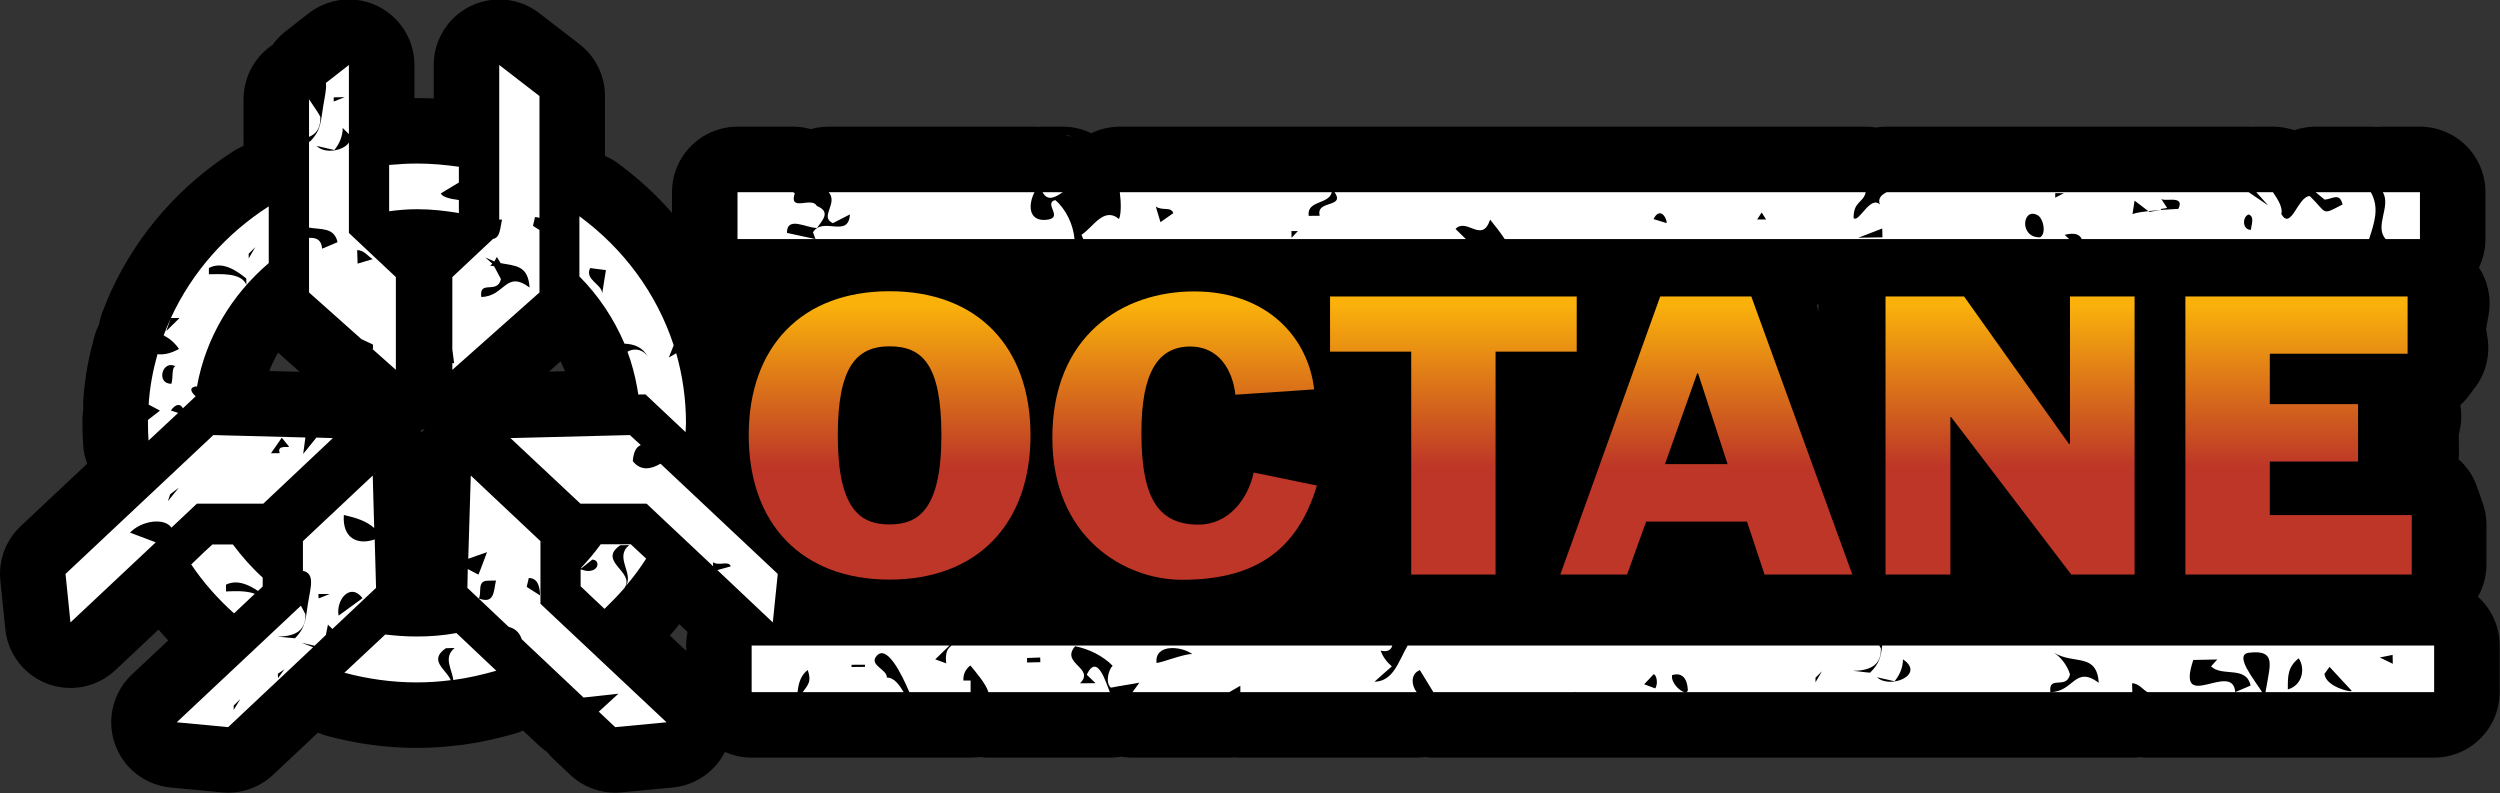 <svg width="800" height="253.82" version="1.1" viewBox="0 0 211.67 67.157" xmlns="http://www.w3.org/2000/svg">
 <rect x="0" y="0" width="211.67" height="67.157" fill="#333333" stroke="none"/>
 <defs>
  <linearGradient id="linearGradient13176" x2="1" gradientTransform="matrix(0 -4.053 -4.053 0 276.07 623.11)" gradientUnits="userSpaceOnUse">
   <stop stop-color="#fab20b" offset="0"/>
   <stop stop-color="#bd3627" offset=".652"/>
   <stop stop-color="#bd3627" offset="1"/>
  </linearGradient>
  <linearGradient id="linearGradient13154" x2="1" gradientTransform="matrix(0 -4.053 -4.053 0 271.39 623.11)" gradientUnits="userSpaceOnUse">
   <stop stop-color="#fab20b" offset="0"/>
   <stop stop-color="#bd3627" offset=".652"/>
   <stop stop-color="#bd3627" offset="1"/>
  </linearGradient>
  <linearGradient id="linearGradient13132" x2="1" gradientTransform="matrix(0 -4.053 -4.053 0 266.47 623.11)" gradientUnits="userSpaceOnUse">
   <stop stop-color="#fab20b" offset="0"/>
   <stop stop-color="#bd3627" offset=".652"/>
   <stop stop-color="#bd3627" offset="1"/>
  </linearGradient>
  <linearGradient id="linearGradient13110" x2="1" gradientTransform="matrix(0 -4.053 -4.053 0 262.37 623.11)" gradientUnits="userSpaceOnUse">
   <stop stop-color="#fab20b" offset="0"/>
   <stop stop-color="#bd3627" offset=".652"/>
   <stop stop-color="#bd3627" offset="1"/>
  </linearGradient>
  <linearGradient id="linearGradient13088" x2="1" gradientTransform="matrix(0 -4.054 -4.054 0 258.01 623.11)" gradientUnits="userSpaceOnUse">
   <stop stop-color="#fab20b" offset="0"/>
   <stop stop-color="#bd3627" offset=".652"/>
   <stop stop-color="#bd3627" offset="1"/>
  </linearGradient>
  <linearGradient id="linearGradient13066" x2="1" gradientTransform="matrix(0 -4.054 -4.054 0 253.23 623.11)" gradientUnits="userSpaceOnUse">
   <stop stop-color="#fab20b" offset="0"/>
   <stop stop-color="#bd3627" offset=".652"/>
   <stop stop-color="#bd3627" offset="1"/>
  </linearGradient>
  <clipPath id="clipPath12898">
   <path d="m0 0h612v792h-612z"/>
  </clipPath>
  <clipPath id="clipPath12886">
   <path d="m0 0h612v792h-612z"/>
  </clipPath>
  <linearGradient id="linearGradient12876" x2="1" gradientTransform="matrix(0 -4.426 -4.426 0 276.23 623.27)" gradientUnits="userSpaceOnUse">
   <stop stop-color="#fab20b" offset="0"/>
   <stop stop-color="#bd3627" offset=".652"/>
   <stop stop-color="#bd3627" offset="1"/>
  </linearGradient>
  <clipPath id="clipPath12852">
   <path d="m0 0h612v792h-612z"/>
  </clipPath>
  <linearGradient id="linearGradient12842" x2="1" gradientTransform="matrix(0 -4.303 -4.303 0 271.35 623.22)" gradientUnits="userSpaceOnUse">
   <stop stop-color="#fab20b" offset="0"/>
   <stop stop-color="#bd3627" offset=".652"/>
   <stop stop-color="#bd3627" offset="1"/>
  </linearGradient>
  <clipPath id="clipPath12818">
   <path d="m0 0h612v792h-612z"/>
  </clipPath>
  <linearGradient id="linearGradient12808" x2="1" gradientTransform="matrix(0 -4.482 -4.482 0 266.28 623.32)" gradientUnits="userSpaceOnUse">
   <stop stop-color="#fab20b" offset="0"/>
   <stop stop-color="#bd3627" offset=".652"/>
   <stop stop-color="#bd3627" offset="1"/>
  </linearGradient>
  <clipPath id="clipPath12784">
   <path d="m0 0h612v792h-612z"/>
  </clipPath>
  <linearGradient id="linearGradient12774" x2="1" gradientTransform="matrix(0 -4.435 -4.435 0 262.53 623.25)" gradientUnits="userSpaceOnUse">
   <stop stop-color="#fab20b" offset="0"/>
   <stop stop-color="#bd3627" offset=".652"/>
   <stop stop-color="#bd3627" offset="1"/>
  </linearGradient>
  <clipPath id="clipPath12750">
   <path d="m0 0h612v792h-612z"/>
  </clipPath>
  <linearGradient id="linearGradient12740" x2="1" gradientTransform="matrix(0 -4.621 -4.621 0 258.35 623.38)" gradientUnits="userSpaceOnUse">
   <stop stop-color="#fab20b" offset="0"/>
   <stop stop-color="#bd3627" offset=".652"/>
   <stop stop-color="#bd3627" offset="1"/>
  </linearGradient>
  <clipPath id="clipPath12716">
   <path d="m0 0h612v792h-612z"/>
  </clipPath>
  <linearGradient id="linearGradient12706" x2="1" gradientTransform="matrix(0 -4.593 -4.593 0 253.45 623.35)" gradientUnits="userSpaceOnUse">
   <stop stop-color="#fab20b" offset="0"/>
   <stop stop-color="#bd3627" offset=".652"/>
   <stop stop-color="#bd3627" offset="1"/>
  </linearGradient>
 </defs>
 <g transform="translate(126.78 97.078)">
  <g transform="matrix(5.225 0 0 -5.225 -1374.6 3184.4)">
   <path d="m252.99 623.38h-0.351l-0.189-0.11-0.174-0.043-0.742-0.647-0.119-0.08-0.09-0.132-0.115-0.396v-0.131l-0.115-0.153 0.013-0.089-0.057-1.215 0.057-0.116 0.049-0.281 0.039-0.048 0.12-0.222 0.099-0.096 0.146-0.293h0.073l0.276-0.188 0.035-0.085 0.386-0.278 0.282-0.035 0.026-0.071 0.438-5e-3 0.221-0.093 0.718 0.065 0.137 0.053 0.275 0.022 0.362 0.284 0.139 0.038 0.48 0.573 0.146 0.15 0.088 0.336 0.147 0.186-0.032 0.293 0.086 0.231-0.133 0.621 0.047 0.109-0.028 0.091-0.106 0.081v0.121l0.033 0.145-0.033 0.036-0.069 0.26-0.233 0.275-0.021 0.085-0.372 0.367-0.057 0.023-0.225 0.196-0.16 0.038-0.31 0.119-0.348 0.05-0.6 0.034zm1.075-0.216 0.036 0.035 0.17-0.059-0.056-0.104zm0.222-0.169h0.094l0.05-0.051-0.063-0.057zm-1.925-0.164 0.111 0.048 0.037-0.1 0.078-0.04v-0.046l-0.078-0.011-0.029 0.037h-0.119zm0.48-0.393-0.035 0.091 0.105 0.068v0.072h0.047l0.023 0.076 0.087 0.049 0.131-0.028-0.072-0.109-0.087-0.015 0.015-0.126-0.031-0.089zm-0.951 0.231 0.078-0.132v-0.103l-0.107 0.063-0.166-0.01zm0.895-2.575-0.021 0.343-0.126 0.301 0.055 0.046-0.032 0.388-0.06 0.013 0.037 0.206-0.051 0.094 0.045 0.157 0.182 0.26v0.056l0.08 0.05 0.174 0.328 0.221 0.091h0.298l0.134-0.059 0.216-0.219 0.2-0.517 0.039-0.063 0.017-1.254-0.09-0.081-0.147-0.31v-0.074l-0.224-0.187-0.383-0.042-0.017-0.074h-0.077zm2.632 1.675 0.147-0.025-0.041-0.196h-0.084zm-3.128-1.21 0.211-0.05-0.139-0.163-0.086-9e-3zm3.104-0.122 0.102-0.07 0.016-0.123-0.183-0.034-0.079 0.101 0.037 0.026 0.079-0.026zm-0.204-0.539 0.033 0.119 0.051-0.093-0.048-0.182h-0.121zm-2.675 0 0.147 0.041-5e-3 -0.133-0.069-0.018zm-0.616-0.062 0.227-0.097-0.018-0.163-0.209 0.02-0.136 0.115-0.089-0.023-0.024 0.051 0.089 0.074 0.056-0.037zm1.973-0.508 0.144-0.14 0.161-0.048-0.145-0.148h-0.31l-0.287-0.186-0.102 0.186-0.256 0.058-0.198-0.114-0.064 0.293 0.199-0.081 0.215 0.04 0.121-0.055 0.202 0.138 0.102-0.042zm0.579-0.114 0.047 0.057 0.161 0.022-0.045-0.218zm-2.22-0.042 0.295 0.099-0.016-0.083-0.109-0.055v-0.058l-0.125-0.02z" fill="url(#linearGradient12706)"/>
  </g>
  <g transform="matrix(5.225 0 0 -5.225 -1374.6 3184.4)">
   <g clip-path="url(#clipPath12716)">
    <g transform="translate(255.42 621.77)">
     <path d="m0 0 0.021-0.222h0.084l0.041 0.196zm-0.132-1.434-0.037-0.025 0.079-0.102 0.183 0.035-0.015 0.123-0.102 0.07-0.029-0.126zm-0.181-0.594h0.12l0.048 0.182-0.05 0.093-0.034-0.119zm-0.607-0.471-0.047-0.057 0.163-0.139 0.045 0.217zm-0.212 3.724 0.081-0.108 0.064 0.057-0.05 0.051zm-0.222 0.17 0.15-0.129 0.058 0.105-0.171 0.058zm-1.185-4.228 0.197 0.112 0.256-0.057 0.103-0.186 0.288 0.186h0.308l0.146 0.148-0.161 0.048-0.145 0.14-0.218-0.099-0.102 0.042-0.201-0.138-0.121 0.055-0.215-0.04-0.2 0.081zm0.032 3.66-0.104-0.068 0.035-0.091 0.182-0.01 0.032 0.088-0.015 0.125 0.086 0.016 0.074 0.109-0.133 0.027-0.087-0.048-0.022-0.075h-0.048zm-0.323-1.112 0.051-0.093-0.037-0.208 0.06-0.012 0.031-0.388-0.054-0.046 0.126-0.301 0.02-0.343 0.471-0.546h0.076l0.018 0.073 0.382 0.041 0.225 0.188v0.074l0.147 0.31 0.089 0.081-0.016 1.254-0.039 0.063-0.2 0.517-0.215 0.219-0.135 0.06h-0.299l-0.221-0.092-0.173-0.328-0.081-0.049v-0.057l-0.181-0.26zm-0.074-1.587 0.074-0.11 0.068 0.018 6e-3 0.132zm-0.153 2.933v-0.112h0.119l0.03-0.037 0.078 0.011v0.046l-0.078 0.041-0.037 0.099zm-0.072-2.272-0.014-0.223 0.086 0.01 0.14 0.164zm-0.059-1.387 0.045-0.117 0.125 0.02v0.058l0.11 0.055 0.015 0.083zm-0.339 3.498-0.196-0.183 0.166 0.01 0.108-0.063v0.104zm-0.242-2.931 0.025-0.051 0.089 0.023 0.135-0.115 0.209-0.019 0.018 0.162-0.227 0.097-0.104-0.06-0.056 0.037zm-0.542 1.86-0.012 0.09 0.114 0.153v0.13l0.115 0.396 0.09 0.133 0.119 0.079 0.742 0.647 0.174 0.043 0.19 0.109h0.35l0.24 0.076 0.599-0.034 0.349-0.049 0.309-0.12 0.161-0.038 0.224-0.196 0.057-0.023 0.373-0.367 0.02-0.085 0.234-0.274 0.069-0.261 0.033-0.036-0.033-0.145v-0.119l0.106-0.082 0.028-0.092-0.047-0.11 0.132-0.62-0.085-0.23 0.031-0.294-0.146-0.186-0.088-0.336-0.147-0.151-0.48-0.571-0.139-0.039-0.361-0.284-0.276-0.023-0.136-0.053-0.719-0.064-0.221 0.094-0.437 4e-3 -0.027 0.071-0.282 0.035-0.386 0.278-0.035 0.085-0.276 0.188h-0.072l-0.147 0.293-0.099 0.096-0.12 0.221-0.039 0.049-0.049 0.282-0.056 0.115z" fill="none" stroke="#000" stroke-linecap="round" stroke-linejoin="round" stroke-width="2.123"/>
    </g>
   </g>
  </g>
  <g transform="matrix(5.225 0 0 -5.225 -1374.6 3184.4)">
   <path d="m257.78 623.36h-0.071l-0.508-0.235-0.176-8e-3 -0.305-0.458-0.199-0.192-0.14-0.25-0.048-0.239-0.099-0.18 0.037-0.167-0.093-0.291 0.046-0.775-0.074-0.112 0.156-0.273-0.016-0.158 0.204-0.328 0.033-0.194 0.125-0.07 0.456-0.466 0.241-0.143 0.188-0.016 0.2-0.176 0.702-0.012 0.374-0.045 0.202 0.112 0.359 0.021 0.078 0.116 0.17 0.043 0.668 0.695 0.195 0.373-0.028 0.099 0.1 0.068-0.02 0.144-0.075 0.071-0.39 0.063-0.396-0.021-0.127 0.027-0.256 0.026-0.08-0.082-0.108-0.367-0.23-0.138-0.26-0.232h-0.235l-0.095-0.08-0.18 0.065-0.22 0.13 0.081 0.033 0.077-0.044 0.049 0.063-0.247 0.274-0.092-0.036-0.044 0.104 0.044 0.07v0.251l-0.129 0.145-0.029 0.249 0.049 0.16-0.064 0.23 0.056 0.204 0.144 0.125 0.03 0.216 0.09 0.118-9e-3 0.124 0.169 0.182 0.032 0.111 0.098 0.109 0.394 0.05 0.196-0.13 0.069-0.14 0.147-0.069 0.113-0.194 0.066-0.305 0.139-0.072 0.176 0.019 0.276-0.013 0.092-0.047 0.116 0.047 0.44-0.028 0.152 0.176-0.104 0.139 0.042 0.236-0.126 0.145-0.011 0.186-0.077 0.106-0.013 0.16-0.367 0.351-0.196 0.088-0.188 0.175-0.398 0.161h-0.449l-0.344 0.036-0.103-0.036-0.233 0.05zm1.169-0.413 0.047 0.057 0.068-0.057 0.111 0.047 0.043-0.098-0.13-0.037zm0.532-0.359 0.233 0.15 0.242-0.09-0.11-0.162 0.11-0.219 0.172-0.013-0.014-0.171-0.167-0.014-0.037 0.148-0.087-0.044-0.057-0.104-0.082 0.065 0.082 0.165-0.034 0.056-0.11-0.056-0.048 0.094 0.14 0.068-0.038 0.127-0.219-0.089zm-2.346-0.121 0.179 0.043 0.089-0.182zm-0.829-1.344h0.047l-7e-3 -0.07h-0.063zm3.502-1.262 0.156-0.026-0.097-0.097 0.144-0.063-0.101-0.14-0.184-0.236-0.029 0.131h-0.156l0.092 0.098h0.14v0.092h-0.151zm-0.744-0.333 0.082 0.013 0.044-0.158 0.06 0.054 0.064-0.036-0.139-0.086 0.043-0.045 0.206 0.045 0.107-0.096-0.174 0.015 0.021-0.132-0.128 0.014-0.037 0.055-0.108-0.085-0.242-0.012-0.014-0.12-0.098-0.019-0.046 0.125-0.09-0.096-0.111-0.01 0.014 0.08-0.109 0.04-0.038-0.151-0.181 0.126 0.083 0.145h-0.083l9e-3 0.105h0.24l-0.03-0.128h0.146l0.112 0.144 0.366-0.023zm-1.83-0.127 0.14-0.036 0.025-0.066 0.19 5e-3 -0.023-0.07-0.252-0.035zm0.696-0.431-0.017 0.079-0.16 0.018v0.098l0.168 0.034 0.184-0.067-0.074-0.19zm0.784 0.237 0.066-0.173 0.095 0.173z" fill="url(#linearGradient12740)"/>
  </g>
  <g transform="matrix(5.225 0 0 -5.225 -1374.6 3184.4)">
   <g clip-path="url(#clipPath12750)">
    <g transform="translate(259.54 619.43)">
     <path d="m0 0h0.156l0.03-0.131 0.183 0.236 0.102 0.14-0.145 0.063 0.097 0.097-0.155 0.026-0.186-0.241h0.15v-0.091h-0.139zm-0.06 3.157-0.024-0.088 0.219 0.088 0.039-0.126-0.141-0.068 0.049-0.095 0.109 0.057 0.034-0.057-0.082-0.164 0.082-0.065 0.057 0.105 0.087 0.043 0.037-0.148 0.167 0.014 0.015 0.171-0.172 0.013-0.111 0.219 0.111 0.162-0.242 0.09zm-0.485 0.417-0.047-0.057 0.139-0.088 0.131 0.037-0.043 0.098-0.112-0.047zm-0.121-3.797-0.095-0.173-0.065 0.173zm-0.602-0.012-0.083-0.147 0.182-0.125 0.037 0.151 0.11-0.04-0.015-0.08 0.111 0.01 0.089 0.096 0.048-0.125 0.098 0.019 0.013 0.12 0.242 0.013 0.108 0.084 0.037-0.055 0.128-0.014-0.021 0.132 0.174-0.015-0.107 0.096-0.205-0.045-0.043 0.045 0.138 0.085-0.064 0.037-0.06-0.054-0.044 0.158-0.082-0.012-0.031-0.238-0.366 0.024-0.111-0.144h-0.147l0.03 0.128h-0.24l-9e-3 -0.104zm-0.519-0.03v-0.098l0.16-0.019 0.017-0.078 0.1-0.028 0.074 0.19-0.182 0.067zm-0.52 0.235 0.08-0.201 0.252 0.035 0.023 0.071-0.191-6e-3 -0.023 0.067zm-0.099 3.067 0.268-0.139-0.089 0.182zm-0.828-1.344-0.024-0.07h0.063l7e-3 0.07zm-0.128 0.217 0.092 0.291-0.037 0.167 0.099 0.18 0.048 0.239 0.14 0.25 0.2 0.193 0.304 0.457 0.176 7e-3 0.508 0.235h0.071l0.219 0.125 0.233-0.051 0.105 0.037 0.343-0.037h0.449l0.397-0.16 0.189-0.175 0.195-0.088 0.367-0.35 0.014-0.161 0.076-0.106 0.011-0.186 0.126-0.145-0.041-0.236 0.103-0.138-0.151-0.177-0.44 0.028-0.117-0.047-0.092 0.047-0.276 0.014-0.176-0.02-0.138 0.072-0.067 0.304-0.113 0.195-0.146 0.07-0.07 0.139-0.196 0.131-0.394-0.051-0.098-0.109-0.031-0.11-0.169-0.183 8e-3 -0.124-0.089-0.118-0.031-0.216-0.143-0.125-0.057-0.204 0.065-0.23-0.05-0.159 0.03-0.25 0.129-0.145v-0.251l-0.045-0.07 0.045-0.104 0.092 0.036 0.246-0.274-0.049-0.063-0.075 0.044-0.083-0.034 0.22-0.128 0.18-0.066 0.096 0.08h0.234l0.26 0.232 0.23 0.138 0.108 0.367 0.08 0.082 0.256-0.026 0.127-0.027 0.396 0.021 0.391-0.063 0.074-0.071 0.02-0.144-0.1-0.068 0.028-0.098-0.194-0.375-0.668-0.694-0.17-0.043-0.079-0.117-0.358-0.02-0.204-0.112-0.373 0.045-0.702 0.012-0.2 0.176-0.187 0.016-0.242 0.143-0.456 0.466-0.125 0.07-0.033 0.194-0.204 0.329 0.017 0.157-0.157 0.273 0.075 0.112z" fill="none" stroke="#000" stroke-linecap="round" stroke-linejoin="round" stroke-width="2.123"/>
    </g>
   </g>
  </g>
  <g transform="matrix(5.225 0 0 -5.225 -1374.6 3184.4)">
   <path d="m262.97 623.31-0.249 0.031h-0.488l-0.213-0.031-0.249 0.036-0.514-0.02h-0.137l-0.057-0.097-0.184 0.069-0.072-0.225v-0.644l0.18-0.259 0.447 0.017 0.264 0.07 0.188-0.179v-0.615l0.047-0.817-0.065-0.5 0.146-0.135-0.146-0.586 0.072-0.203-0.087-0.215-0.014-0.269 0.181-0.106 0.191 0.095 0.219-0.07 0.204 0.087 0.154-0.043h0.327l0.149 0.225 0.016 0.974-0.072 0.329 0.082 0.203-0.01 0.811 0.031 0.139-0.031 0.342-0.089 0.126 0.017 0.11 0.113 0.14 0.015 0.063 0.282 0.148 0.176-0.069 0.312 0.018 0.157 0.136-5e-3 0.754-0.1 0.191h-0.219l0.042-0.079-0.079-0.046-0.08 0.094-0.314-0.038-0.244 0.074zm0.413-0.16 0.016 0.086 0.171-0.035-0.043-0.116zm-2.148-0.528-0.014 0.229 0.099 0.058 0.06-0.174-0.073-0.153zm2.242 0.073 0.25 0.156 0.145-0.126-0.073-0.086-0.115 0.061-0.123-0.078z" fill="url(#linearGradient12774)"/>
  </g>
  <g transform="matrix(5.225 0 0 -5.225 -1374.6 3184.4)">
   <g clip-path="url(#clipPath12784)">
    <g transform="translate(263.48 622.69)">
     <path d="m0 0 0.083-0.073 0.124 0.078 0.115-0.061 0.073 0.086-0.145 0.126zm0.05 0.39 0.044 0.116-0.172 0.035-0.016-0.085zm-2.306-0.234 0.014-0.229 0.072-0.04 0.072 0.153-0.058 0.174zm-0.342 0.447 0.184-0.069 0.057 0.097h0.136l0.514 0.021 0.25-0.036 0.213 0.03h0.488l0.249-0.03 0.293 0.036 0.245-0.075 0.314 0.039 0.08-0.095 0.079 0.046-0.042 0.079h0.219l0.1-0.19 6e-3 -0.754-0.158-0.137-0.313-0.018-0.175 0.069-0.282-0.148-0.015-0.063-0.114-0.139-0.016-0.111 0.089-0.126 0.031-0.342-0.031-0.139 0.01-0.811-0.083-0.203 0.073-0.328-0.017-0.975-0.148-0.225h-0.327l-0.154 0.043-0.204-0.085-0.219 0.068-0.191-0.094-0.182 0.104 0.015 0.27 0.087 0.215-0.072 0.203 0.146 0.586-0.146 0.136 0.065 0.5-0.048 0.816v0.615l-0.185 0.179-0.266-0.069-0.447-0.018-0.18 0.26v0.643z" fill="none" stroke="#000" stroke-linecap="round" stroke-linejoin="round" stroke-width="2.123"/>
    </g>
   </g>
  </g>
  <g transform="matrix(5.225 0 0 -5.225 -1374.6 3184.4)">
   <path d="m265.51 623.37-0.143-0.226-0.021-0.361-0.146-0.208-0.012-0.118-0.08-0.134-0.053-0.134-0.057-0.101-0.073-0.459-0.117-0.209-0.101-0.403v-0.275l-0.112-0.14-7e-3 -0.188-0.1-0.148-0.147-0.353v-0.313l-0.115-0.123 7e-3 -0.19-0.146-0.215-0.114-0.307 0.086-0.079 0.878-0.027 0.206 0.134 0.141 0.208v0.143l0.145 0.371 0.18 0.158 0.159 0.042 0.171-0.042 0.238 0.083 0.17-0.112 0.143-0.017 0.102 0.088 0.205-0.071 0.133-0.274 0.049-0.257 0.061-0.104 0.066-0.244 0.084-0.076 1.068 0.021 0.247-0.051 0.072 0.051v0.221l-0.16 0.239-0.07 0.2-0.107 0.025-0.027-0.31-0.25-0.054-0.042 0.082-0.058 0.014-0.116-0.096-0.083 0.096 0.123 0.112 0.134 0.018 0.013 0.161 0.105 0.128 0.073-0.041 0.146 0.187-0.111 0.395-0.108 0.115 0.018 0.239-0.218 0.454 0.017 0.108-0.192 0.402-0.103 0.54-0.049 0.078-0.022 0.166-0.109 0.183v0.059l-0.116 0.215-0.068 0.327-0.111 0.274-0.145 0.141h-0.231l-0.041-0.045-0.643-6e-3 -0.03 0.051h-0.228l-0.172 0.037zm0.064-0.6 0.066 0.046 0.029 0.199 0.085 0.013 0.044 0.154 0.228 0.042 0.035-0.11-0.18-0.121 0.211-0.015 0.067 0.154h0.107v-0.092l0.118-0.025-9e-3 0.076 0.224-0.143-0.028-0.109 0.213 0.176 0.157-0.042 0.038-0.097-0.073-0.385 0.218-0.11v-0.113l0.112-0.096-0.15-0.111-0.01 0.111-0.104 0.017-0.013 0.155-0.146 0.087 0.043 0.144-0.02 0.264-0.155-0.056v-0.081l-0.137 0.059h-0.16l-0.03 0.055-0.154-0.073v-0.082l0.132 0.041 0.052-0.127-0.249-0.071-0.078 0.097-0.142-0.068-0.1 0.099-0.061-0.112-0.287-0.063zm0.459-0.558 0.364-0.012 0.093-0.139-0.115-0.116-0.095 0.102-0.03-0.112 0.03-0.407 0.184-0.439v-0.372l-0.08-0.084-0.323-0.012-0.148 0.06-0.126 0.409 0.094 0.134 0.032 0.314 0.096 0.184v0.109l-0.143 0.131-0.068-0.017-0.214 0.143 0.304 0.112 0.051-0.028zm-0.743-0.458 0.066 0.284 0.137-0.076-0.036-0.047 0.031-0.102 0.08 0.065 0.056-0.075-0.186-0.159zm1.834-0.151v0.228l0.108-0.036-0.035-0.13 0.063-0.036-0.028-0.041zm0.244-0.922 0.122 0.029v0.078l-0.15 0.012-0.075 0.162 0.399-0.088-5e-3 -0.348h-0.206zm-2.479 0 0.166 0.119 0.053 0.115h0.067l0.131-0.175 0.145 0.134 0.095-0.037 5e-3 -0.156-0.084-0.06-0.133 0.06-0.191-0.134-0.113 3e-3 -0.032-0.084h-0.061zm1.05-0.433 0.07-0.046-0.035-0.138-0.176 0.022-0.106 0.062 0.062 0.066 0.127-0.04zm1.808-0.257v0.096l0.057 0.047 0.101-0.048 0.046-0.143zm-3.363-1.098-0.043 0.024 0.106 0.353 0.414 0.05 0.027 0.213 0.11 0.055-0.045 0.155 0.045 0.037 0.145-0.053-0.1-0.292 0.065-0.065-0.078-0.158v-0.147l-0.122-0.056-0.128-0.159-0.131 0.019-0.017 0.048-0.098 0.058-0.113-0.028 0.081-0.182-0.133-0.019zm3.083 4e-3 0.082 0.05 0.255-0.054 0.082-0.055-0.184-0.057-0.19-0.035zm-1.645 3.952-0.024-0.141 0.132 0.015 9e-3 0.141zm0.03-0.761-0.054-0.041 0.09-0.04h0.117l0.015 0.146z" fill="url(#linearGradient12808)"/>
  </g>
  <g transform="matrix(5.225 0 0 -5.225 -1374.6 3184.4)">
   <g clip-path="url(#clipPath12818)">
    <g transform="translate(267.75 620.08)">
     <path d="m0 0v-0.096l0.205-0.049-0.046 0.144-0.102 0.048zm-0.234-1.341 0.189 0.035 0.184 0.057-0.082 0.055-0.254 0.054-0.082-0.05zm-0.248 2.216 0.076-0.163 0.149-0.011v-0.078l-0.122-0.029 0.085-0.155h0.206l6e-3 0.347zm-0.14 0.869v-0.228l0.107-0.015 0.029 0.041-0.064 0.036 0.035 0.13zm-1.273 0.257 0.168 0.065-0.015-0.146h-0.115l-0.092 0.04zm0.079 0.635-0.133-0.015 0.024 0.141 0.117 0.015zm-0.177-2.51-0.062-0.065 0.106-0.062 0.177-0.023 0.035 0.139-0.071 0.046-0.057-0.074zm-0.169 1.875 0.213-0.143 0.068 0.017 0.144-0.131v-0.109l-0.097-0.184-0.031-0.313-0.095-0.135 0.126-0.409 0.149-0.061 0.323 0.013 0.079 0.084v0.371l-0.184 0.44-0.029 0.408 0.029 0.111 0.094-0.102 0.116 0.116-0.093 0.139-0.363 0.012-0.095-0.04-0.049 0.028zm-0.117 0.369 0.286 0.063 0.061 0.112 0.1-0.099 0.143 0.069 0.078-0.098 0.249 0.072-0.052 0.126-0.133-0.041v0.082l0.154 0.073 0.031-0.055h0.159l0.138-0.059v0.082l0.155 0.055 0.019-0.263-0.043-0.144 0.147-0.088 0.013-0.155 0.104-0.017 9e-3 -0.111 0.15 0.111-0.111 0.097v0.112l-0.218 0.11 0.072 0.385-0.037 0.097-0.158 0.042-0.213-0.176 0.029 0.109-0.226 0.143 0.011-0.076-0.119 0.025v0.091h-0.106l-0.067-0.153-0.211 0.015 0.18 0.121-0.036 0.11-0.228-0.042-0.044-0.154-0.085-0.013-0.028-0.199-0.066-0.046zm-0.178-0.703 0.148-0.11 0.186 0.159-0.056 0.075-0.08-0.065-0.031 0.102 0.037 0.047-0.138 0.076zm-0.4-1.073 0.047-0.215h0.062l0.031 0.084 0.114-3e-3 0.191 0.134 0.133-0.061 0.084 0.061-4e-3 0.157-0.097 0.035-0.144-0.133-0.132 0.175h-0.067l-0.052-0.116zm-0.548-1.764 0.042-0.024-0.014-0.147 0.133 0.019-0.08 0.182 0.111 0.028 0.099-0.058 0.016-0.048 0.131-0.019 0.129 0.159 0.121 0.056v0.147l0.078 0.157-0.065 0.066 0.101 0.292-0.145 0.053-0.045-0.037 0.045-0.155-0.111-0.054-0.027-0.214-0.414-0.05zm-0.255 0.155 0.146 0.215-7e-3 0.19 0.116 0.123v0.313l0.146 0.353 0.101 0.149 7e-3 0.187 0.111 0.14v0.275l0.102 0.403 0.118 0.209 0.072 0.459 0.057 0.101 0.052 0.135 0.08 0.133 0.012 0.119 0.147 0.208 0.021 0.361 0.143 0.225 0.086 0.055 0.172-0.037h0.228l0.029-0.052 0.643 7e-3 0.042 0.045h0.231l0.144-0.141 0.111-0.274 0.068-0.328 0.116-0.213v-0.06l0.109-0.183 0.023-0.167 0.049-0.077 0.103-0.54 0.191-0.402-0.017-0.108 0.219-0.455-0.018-0.238 0.107-0.115 0.112-0.395-0.147-0.187-0.072 0.041-0.106-0.128-0.013-0.161-0.132-0.018-0.124-0.112 0.082-0.096 0.116 0.096 0.058-0.014 0.043-0.082 0.25 0.054 0.026 0.31 0.108-0.026 0.069-0.199 0.16-0.239v-0.222l-0.072-0.048-0.246 0.048-1.069-0.02-0.084 0.076-0.066 0.244-0.061 0.104-0.048 0.256-0.133 0.275-0.205 0.071-0.103-0.088-0.142 0.017-0.171 0.111-0.238-0.082-0.17 0.042-0.159-0.042-0.179-0.158-0.147-0.371v-0.144l-0.14-0.207-0.207-0.132-0.878 0.025-0.085 0.079z" fill="none" stroke="#000" stroke-linecap="round" stroke-linejoin="round" stroke-width="2.123"/>
    </g>
   </g>
  </g>
  <g transform="matrix(5.225 0 0 -5.225 -1374.6 3184.4)">
   <path d="m273.11 623.32-0.139-0.065 0.031-0.053-0.109-0.073-0.091 0.088-0.332 0.076h-0.148l-0.062-0.105-0.011-0.249-0.028-0.076v-0.178l-0.029-0.102 0.029-0.136v-0.653l0.11-0.103 0.031-0.161-0.031-0.042v-0.465l0.072-0.205-0.041-0.031-0.207 0.031-0.056 0.217-0.057 0.065-0.062 0.187-0.217 0.243-0.034 0.161-0.198 0.16-0.025 0.083-0.065 0.088v0.038l-0.108 0.144-0.03 0.084-0.06 0.051-0.064 0.151-0.184 0.206-0.301 0.485-0.17 0.082h-0.518l-0.239-0.033-0.28 0.063-0.096-0.048-0.042-0.087-0.046-0.862 0.046-1.353 0.032-0.125v-0.234l0.086-0.09-0.031-0.124-0.017-1.465 0.068-0.107 0.869-0.04 0.152 0.067 0.049 0.205 0.023 0.168-0.197 0.256v0.288l0.057 0.185-0.052 0.099v0.277l0.063 0.296 0.03 0.528-0.03 0.125 0.03 0.131-0.111 0.052 0.018 0.095 0.136 0.049 0.106-0.115-0.042-0.134 0.099-0.07 0.142-0.327 0.111-0.126 0.107-0.223 0.239-0.244 0.185-0.341 0.035-0.134 0.073-0.065 0.168-0.268 0.295-0.363 0.029-0.091 0.291-0.32 0.218-0.013 0.103 0.053 0.521 0.011 0.1 0.054v0.095l-0.04 0.042-0.067 0.162-0.075-0.026-0.138 0.033-0.085 0.162 0.269 0.123-0.032 0.337 0.184 0.244v0.161l0.03 0.107v0.64l0.031 0.092-0.031 0.167 0.031 0.108v1.747l-0.044 0.16-0.087 0.103zm-0.211-0.41 0.059 0.077 0.135 0.052 0.022-0.164-0.08-0.041zm-0.438-0.086 0.039 0.133 0.08-0.133-0.062-0.111zm-0.119-3.498v0.052l0.184-0.092 0.035-0.095-0.078-0.035zm0.319-0.318v0.076l0.104 0.164v-0.295zm-2.699 0.063h0.096l0.078-0.132-0.174-0.076-0.22 0.042-0.103-0.019-0.034 0.13 0.197 0.055 0.08-0.055z" fill="url(#linearGradient12842)"/>
  </g>
  <g transform="matrix(5.225 0 0 -5.225 -1374.6 3184.4)">
   <g clip-path="url(#clipPath12852)">
    <g transform="translate(272.96 622.98)">
     <path d="m0 0-0.059-0.078 0.137-0.076 0.08 0.041-0.022 0.164zm-0.297-3.903v-0.077l0.105-0.055v0.295zm-0.199 3.739 0.057-0.111 0.061 0.111-0.08 0.133zm-0.119-3.446v-0.051l0.14-0.171 0.079 0.035-0.036 0.095zm-2.738-0.362 0.035-0.13 0.103 0.019 0.219-0.042 0.174 0.077-0.078 0.131h-0.096l-0.08-0.055-0.08 0.055zm-0.255 4.143 0.042 0.086 0.095 0.048 0.28-0.063 0.24 0.033h0.517l0.17-0.082 0.301-0.485 0.184-0.206 0.065-0.151 0.06-0.051 0.029-0.083 0.109-0.145v-0.038l0.065-0.087 0.025-0.084 0.197-0.159 0.035-0.161 0.216-0.244 0.062-0.187 0.056-0.065 0.057-0.216 0.207-0.032 0.041 0.032-0.072 0.204v0.465l0.031 0.043-0.031 0.161-0.109 0.103v0.653l-0.03 0.135 0.03 0.102v0.178l0.027 0.076 0.012 0.249 0.061 0.105h0.149l0.332-0.076 0.091-0.088 0.109 0.073-0.031 0.053 0.138 0.065h0.14l0.087-0.103 0.045-0.16v-1.747l-0.032-0.108 0.032-0.167-0.032-0.092v-0.64l-0.03-0.108v-0.16l-0.183-0.244 0.031-0.337-0.269-0.123 0.085-0.162 0.138-0.033 0.076 0.026 0.067-0.162 0.041-0.041v-0.096l-0.102-0.054-0.521-0.011-0.103-0.053-0.218 0.014-0.291 0.319-0.029 0.091-0.295 0.364-0.167 0.267-0.073 0.065-0.035 0.134-0.186 0.341-0.238 0.245-0.108 0.222-0.11 0.126-0.143 0.327-0.098 0.07 0.041 0.134-0.106 0.115-0.135-0.048-0.019-0.096 0.111-0.052-0.029-0.131 0.029-0.125-0.029-0.528-0.063-0.296v-0.276l0.051-0.099-0.056-0.186v-0.288l0.197-0.255-0.023-0.169-0.049-0.205-0.153-0.066-0.869 0.039-0.067 0.107 0.017 1.465 0.031 0.123-0.086 0.092v0.234l-0.032 0.124-0.046 1.353z" fill="none" stroke="#000" stroke-linecap="round" stroke-linejoin="round" stroke-width="2.123"/>
    </g>
   </g>
  </g>
  <g transform="matrix(5.225 0 0 -5.225 -1374.6 3184.4)">
   <path d="m274.59 623.37-0.11-0.231-0.042-0.653-0.082-0.453 0.124-0.394v-0.73l0.039-0.174-0.026-1.959 0.097-0.086 0.152-0.025 0.299 0.025 0.998-6e-3 0.246 0.084-0.019 0.096 0.075 0.046 0.085-0.065 0.183 0.043 0.291-0.164 0.269 0.121 0.343 8e-3 0.183-0.085h0.27l0.08 0.12v0.64l-0.095 0.268-0.237-0.031-0.166 0.04h-0.604l-0.233-0.064-0.671-0.025-0.063 0.035-0.146-0.112-0.086 0.14 0.115 0.077 0.048 0.516 0.079 0.208 0.557 0.063 0.087-0.048 0.444 0.033 0.069-0.033h0.341l0.115 0.117-6e-3 0.411 0.043 0.166-0.124 0.294-0.315 0.048-0.588-0.092-0.074-0.073-0.285 0.041-0.109-0.131-0.234 0.131 0.034 0.102-0.141 0.201-0.072 0.208 0.147 0.227 0.312 0.068 0.348-0.068 0.156 0.073 1.281-0.061 0.103 0.136-0.052 0.31 0.072 0.414-0.123 0.172-0.373 0.071-0.2-0.071-0.315 0.049-0.082-0.133-0.102 0.021-0.072 0.134-1.021-0.037-0.042-0.16-0.127 0.16-0.437-0.09-0.064 0.137zm2.894-0.638v0.122l0.29 0.071 0.134-0.081 0.042-0.185-0.183-0.055zm-0.213-1.758 0.037 0.122 0.108 0.041-0.043-0.247zm0.276-1.816 0.158 0.117-0.032 0.09 0.059 0.107 0.129-0.207-0.156-0.198zm-0.719-0.294v0.071h0.144l-0.029-0.082z" fill="url(#linearGradient12876)"/>
  </g>
  <g transform="matrix(5.225 0 0 -5.225 -1374.6 3184.4)">
   <g clip-path="url(#clipPath12886)">
    <g transform="translate(277.55 619.16)">
     <path d="m0 0 0.157-0.091 0.157 0.197-0.129 0.207-0.059-0.107 0.031-0.088zm-0.063 3.695v-0.121l0.283-0.129 0.183 0.057-0.043 0.184-0.133 0.081zm-0.176-1.757-0.037-0.122 0.101-0.084 0.043 0.246zm-0.481-2.161v-0.071l0.116-0.011 0.029 0.082zm-2.389 3.551 0.042 0.653 0.109 0.231h0.548l0.063-0.138 0.438 0.091 0.127-0.16 0.042 0.16 1.02 0.036 0.073-0.133 0.101-0.021 0.082 0.133 0.316-0.049 0.2 0.07 0.373-0.07 0.123-0.173-0.072-0.413 0.051-0.31-0.102-0.136-1.281 0.062-0.157-0.074-0.347 0.068-0.313-0.068-0.146-0.228 0.072-0.208 0.141-0.2-0.034-0.101 0.234-0.132 0.109 0.132 0.284-0.042 0.075 0.073 0.587 0.092 0.316-0.048 0.124-0.294-0.043-0.166 6e-3 -0.411-0.115-0.117h-0.341l-0.07 0.033-0.443-0.033-0.088 0.049-0.556-0.063-0.079-0.209-0.048-0.516-0.116-0.075 0.086-0.142 0.147 0.111 0.062-0.034 0.672 0.025 0.233 0.063h0.604l0.165-0.039 0.238 0.031 0.094-0.267v-0.642l-0.08-0.12h-0.27l-0.182 0.086-0.343-8e-3 -0.269-0.121-0.291 0.163-0.184-0.042-0.084 0.065-0.076-0.046 0.02-0.097-0.247-0.083-0.998 5e-3 -0.299-0.024-0.152 0.024-0.096 0.087 0.026 1.959-0.039 0.173v0.73l-0.124 0.395z" fill="none" stroke="#000" stroke-linecap="round" stroke-linejoin="round" stroke-width="2.123"/>
    </g>
   </g>
  </g>
  <g transform="matrix(5.225 0 0 -5.225 -1374.6 3184.4)" fill="#fff">
   <g clip-path="url(#clipPath12898)" fill="#fff">
    <g transform="translate(249.52 620.52)">
     <path d="m0 0c-0.154-0.09-0.321-0.122-0.449 0.042 0.013 0.152 0.055 0.229 0.13 0.26l-0.177 0.162-1.935-0.049 1.134-1.063h1.072l1.079-1.015-4e-3 0.066c0.105-0.067 0.25 0.034 0.289-0.066l-0.217-0.061 0.898-0.848 0.08 0.786zm-4.663 3.315-0.245-0.073-7e-3 0.219c0.116 0 0.185-0.111 0.252-0.146m-0.454 2.625-0.178-0.071v0.068zm0.068-0.735c-0.078-0.129-0.386-0.195-0.523-0.055l0.287-0.067c0.082 0.1 0.135 0.221 0.136 0.357l0.1-0.099v1.12l-0.373-0.291c0.014-0.097-0.02-0.23-0.045-0.387-0.041-0.244-0.031-0.38-0.213-0.563h-0.015v-1.394c0.187-0.035 0.409 0.01 0.462-0.236l-0.25-0.106c-9e-3 0.146-0.098 0.183-0.212 0.175v-0.884l0.848-0.756 0.186-0.087 4e-3 -0.065-0.011-8e-3 0.38-0.338v1.503l-0.761 0.715zm2.145-2.503c-0.037 0.286 0.259 0.036 0.319 0.289l-0.112 0.21-0.063 6e-3v-4e-3 4e-3l0.035 0.035-0.114 0.1 0.147-0.064 0.041 0.072 0.061-0.1c0.236-0.047 0.444-0.029 0.469-0.395-0.39 0.29-0.4-0.147-0.783-0.153m0.943 1.085-0.105 0.067 0.033 0.143 0.042-5e-3 0.03-9e-3v1.975l-0.652 0.503v-2.505h0.045c-0.032-0.137-0.028-0.295-0.145-0.313l-0.66-0.619v-1.172l0.029-0.222h-0.029v-0.109l1.412 1.254zm-0.207-5.783 0.034 0.144c0.147 0 0.18-0.144 0.182-0.282zm-0.777-0.187c0.056 0.085-0.035 0.283 0.141 0.287l0.138 3e-3c-0.039-0.175-0.023-0.388-0.279-0.29m1 0.928-1.129 1.063-0.041-1.348 0.304 0.107c-0.047-0.121-0.088-0.243-0.139-0.364l-0.173 0.09-6e-3 -0.305 0.668-0.631c0.096-0.026 0.172-0.08 0.214-0.203l1-0.943 0.565 0.062-0.318-0.291 0.266-0.251 0.832 0.079-2.043 1.92zm-3.271-1.207c-0.046 0.256 0.19 0.544 0.388 0.283zm-0.323 0.279-5e-3 0.072h0.185zm-0.659-1.293-2e-3 0.072 0.106 0.073zm-0.718-0.514v0.071l0.108 0.106zm1.785 3.159c0.216-0.05 0.365-0.099 0.492-0.211l-0.024 0.85-1.131-1.063v-0.48c0.2-0.048 0.125-0.261 0.081-0.532-0.04-0.244-0.028-0.378-0.21-0.562-0.097 7e-3 -0.187 0.019-0.285 0.028 0.255 0 0.465 0.074 0.454 0.363l-0.073 0.137-2.012-1.889 0.833-0.079 1.377 1.295-0.186 0.072 0.21-0.048 0.183 0.175 0.033 0.167 0.073-0.07 0.707 0.666-0.022 0.785c-0.281-0.098-0.527 0.022-0.5 0.396m-0.38 6.444c-0.014 0.05-0.102 0.166-0.184 0.292v-0.609c0.114 0.047 0.187 0.139 0.184 0.317m-2.472-6.221 0.038 0.113 0.141 0.108zm1.846 1.029 0.117-0.142c0.01-0.028-0.207 0.038-0.149-0.108l-0.143-2e-3 0.175 0.252m-0.3-1.069 1.128 1.063-0.267 8e-3 -0.214-0.265 0.036 0.267-1.492 0.039-2.395-2.25 0.08-0.786 1.382 1.298-0.417 0.157c0.191 0.2 0.562 0.244 0.671 0.081l0.412 0.388z" fill="#fff"/>
    </g>
    <g transform="translate(249.52 620.52)">
     <path d="m0 0c-0.154-0.09-0.321-0.122-0.449 0.042 0.013 0.152 0.055 0.229 0.13 0.26l-0.177 0.162-1.935-0.049 1.134-1.063h1.072l1.079-1.015-4e-3 0.066c0.105-0.067 0.25 0.034 0.289-0.066l-0.217-0.061 0.898-0.848 0.08 0.786zm-4.663 3.315-0.245-0.073-7e-3 0.219c0.116 0 0.185-0.111 0.252-0.146zm-0.454 2.625-0.178-0.071v0.068zm0.068-0.735c-0.078-0.129-0.386-0.195-0.523-0.055l0.287-0.067c0.082 0.1 0.135 0.221 0.136 0.357l0.1-0.099v1.12l-0.373-0.291c0.014-0.097-0.02-0.23-0.045-0.387-0.041-0.244-0.031-0.38-0.213-0.563h-0.015v-1.394c0.187-0.035 0.409 0.01 0.462-0.236l-0.25-0.106c-9e-3 0.146-0.098 0.183-0.212 0.175v-0.884l0.848-0.756 0.186-0.087 4e-3 -0.065-0.011-8e-3 0.38-0.338v1.503l-0.761 0.715zm2.145-2.503c-0.037 0.286 0.259 0.036 0.319 0.289l-0.112 0.21-0.063 6e-3v-4e-3 4e-3l0.035 0.035-0.114 0.1 0.147-0.064 0.041 0.072 0.061-0.1c0.236-0.047 0.444-0.029 0.469-0.395-0.39 0.29-0.4-0.147-0.783-0.153zm0.943 1.085-0.105 0.067 0.033 0.143 0.042-5e-3 0.03-9e-3v1.975l-0.652 0.503v-2.505h0.045c-0.032-0.137-0.028-0.295-0.145-0.313l-0.66-0.619v-1.172l0.029-0.222h-0.029v-0.109l1.412 1.254zm-0.207-5.783 0.034 0.144c0.147 0 0.18-0.144 0.182-0.282zm-0.777-0.187c0.056 0.085-0.035 0.283 0.141 0.287l0.138 3e-3c-0.039-0.175-0.023-0.388-0.279-0.29zm1 0.928-1.129 1.063-0.041-1.348 0.304 0.107c-0.047-0.121-0.088-0.243-0.139-0.364l-0.173 0.09-6e-3 -0.305 0.668-0.631c0.096-0.026 0.172-0.08 0.214-0.203l1-0.943 0.565 0.062-0.318-0.291 0.266-0.251 0.832 0.079-2.043 1.92zm-3.271-1.207c-0.046 0.256 0.19 0.544 0.388 0.283zm-0.323 0.279-5e-3 0.072h0.185zm-0.659-1.293-2e-3 0.072 0.106 0.073zm-0.718-0.514v0.071l0.108 0.106zm1.785 3.159c0.216-0.05 0.365-0.099 0.492-0.211l-0.024 0.85-1.131-1.063v-0.48c0.2-0.048 0.125-0.261 0.081-0.532-0.04-0.244-0.028-0.378-0.21-0.562-0.097 7e-3 -0.187 0.019-0.285 0.028 0.255 0 0.465 0.074 0.454 0.363l-0.073 0.137-2.012-1.889 0.833-0.079 1.377 1.295-0.186 0.072 0.21-0.048 0.183 0.175 0.033 0.167 0.073-0.07 0.707 0.666-0.022 0.785c-0.281-0.098-0.527 0.022-0.5 0.396zm-0.38 6.444c-0.014 0.05-0.102 0.166-0.184 0.292v-0.609c0.114 0.047 0.187 0.139 0.184 0.317zm-2.472-6.221 0.038 0.113 0.141 0.108zm1.846 1.029 0.117-0.142c0.01-0.028-0.207 0.038-0.149-0.108l-0.143-2e-3zm-0.3-1.069 1.128 1.063-0.267 8e-3 -0.214-0.265 0.036 0.267-1.492 0.039-2.395-2.25 0.08-0.786 1.382 1.298-0.417 0.157c0.191 0.2 0.562 0.244 0.671 0.081l0.412 0.388z" fill="#fff" stroke="#000" stroke-linecap="round" stroke-linejoin="round" stroke-width="2.123"/>
    </g>
    <g transform="translate(248.22 618.81)">
     <path d="m0 0 0.089-0.023c0.217-0.025 0.231 0.182 0.101 0.182l-0.179-0.143v0.013c0.115 0.12 0.218 0.246 0.315 0.379h-0.326z" fill="#fff" stroke="#000" stroke-linecap="round" stroke-linejoin="round" stroke-width="2.123"/>
    </g>
    <g transform="translate(242.59 619.21)">
     <path d="m0 0c0.141-0.189 0.301-0.372 0.482-0.537v0.537z" fill="#fff" stroke="#000" stroke-linecap="round" stroke-linejoin="round" stroke-width="2.123"/>
    </g>
    <g transform="translate(248.57 623.28)">
     <path d="m0 0-0.011-0.053z" fill="#fff" stroke="#000" stroke-linecap="round" stroke-linejoin="round" stroke-width="2.123"/>
    </g>
    <g transform="translate(242.48 618.56)">
     <path d="m0 0 1e-3 -0.11c0.121 4e-3 0.324 0.018 0.466-0.038l0.053 0.046c-0.162 0.108-0.342 0.187-0.52 0.102z" fill="#fff" stroke="#000" stroke-linecap="round" stroke-linejoin="round" stroke-width="2.123"/>
    </g>
    <g transform="translate(248.57 623.28)">
     <path d="M 0,0 0.06,0.377 -0.196,0.409 C -0.288,0.22 -0.008,0.152 0,0 Z" fill="#fff" stroke="#000" stroke-linecap="round" stroke-linejoin="round" stroke-width="2.123"/>
    </g>
    <g transform="translate(245.69 624.01)">
     <path d="m0 0c0.175 0.168 0.431 0.406 0.561 0.529v0.046c-0.219 0.039-0.446 0.063-0.68 0.063-0.152 0-0.302-0.012-0.45-0.033v-0.076c0.133-0.123 0.387-0.361 0.569-0.529z" fill="#fff" stroke="#000" stroke-linecap="round" stroke-linejoin="round" stroke-width="2.123"/>
    </g>
    <g transform="translate(241.59 621.38)">
     <path d="M 0,0 0.119,-0.039 0.195,0.037 C 0.16,0.11 0.082,0.118 0,0 Z" fill="#fff" stroke="#000" stroke-linecap="round" stroke-linejoin="round" stroke-width="2.123"/>
    </g>
    <g transform="translate(242.95 624.03)">
     <path d="m0 0-0.106-0.106v-0.076z" fill="#fff" stroke="#000" stroke-linecap="round" stroke-linejoin="round" stroke-width="2.123"/>
    </g>
    <g transform="translate(242.81 623.42)">
     <path d="m0 0-2e-3 0.103c-0.18 0.144-0.395 0.281-0.606 0.169v-0.101c0.174 0 0.521 0.034 0.608-0.171z" fill="#fff" stroke="#000" stroke-linecap="round" stroke-linejoin="round" stroke-width="2.123"/>
    </g>
    <g transform="translate(241.66 622.1)">
     <path d="m0 0c-0.215 0.109-0.319-0.287-0.065-0.285 0.032 0.111-2e-3 0.257 0.065 0.285z" fill="#fff" stroke="#000" stroke-linecap="round" stroke-linejoin="round" stroke-width="2.123"/>
    </g>
    <g transform="translate(248.96 618.54)">
     <path d="m0 0c0.123 0.143 0.229 0.287 0.328 0.442-0.12 0.111-0.205 0.191-0.25 0.233h-0.486c-0.098-0.133-0.2-0.258-0.316-0.379v-0.013l0.179 0.143c0.131 0 0.116-0.207-0.1-0.182l-0.089 0.023v-0.273c0.06-0.06 0.202-0.19 0.387-0.366 0.112 0.108 0.221 0.22 0.324 0.339 0.179 0.263-0.45 0.43-0.068 0.692l0.144 2e-3c-0.244-0.195 0.077-0.454-0.053-0.661" fill="#fff"/>
    </g>
    <g transform="translate(248.96 618.54)">
     <path d="m0 0c0.123 0.143 0.229 0.287 0.328 0.442-0.12 0.111-0.205 0.191-0.25 0.233h-0.486c-0.098-0.133-0.2-0.258-0.316-0.379v-0.013l0.179 0.143c0.131 0 0.116-0.207-0.1-0.182l-0.089 0.023v-0.273c0.06-0.06 0.202-0.19 0.387-0.366 0.112 0.108 0.221 0.22 0.324 0.339 0.179 0.263-0.45 0.43-0.068 0.692l0.144 2e-3c-0.244-0.195 0.077-0.454-0.053-0.661z" fill="#fff" stroke="#000" stroke-linecap="round" stroke-linejoin="round" stroke-width="2.123"/>
    </g>
    <g transform="translate(241.66 622.1)">
     <path d="m0 0c-0.067-0.028-0.033-0.174-0.065-0.285-0.254-2e-3 -0.15 0.394 0.065 0.285m1.148 1.422 2e-3 -0.103c-0.086 0.205-0.434 0.171-0.608 0.171v0.101c0.211 0.112 0.427-0.025 0.606-0.169m0.146 0.507-0.107-0.182v0.076zm-1.368-2.647c0.081 0.117 0.159 0.11 0.195 0.036l0.048 0.045 0.154 0.145 4e-3 5e-3c-0.06 0.056-0.117 0.131-0.01 0.157h0.032c0.141 0.792 0.564 1.489 1.163 2.001v0.919c-0.692-0.443-1.245-1.069-1.586-1.809h0.141l-0.215-0.211 0.07 0.204c-0.039-0.092-0.078-0.179-0.113-0.274 0.096-0.051 0.176-0.116 0.249-0.22-0.123-0.069-0.245-0.099-0.349-0.085-0.074-0.264-0.126-0.538-0.143-0.817l0.183-0.098-0.194-0.15v-0.046c0-0.097 2e-3 -0.194 9e-3 -0.289l0.48 0.448z" fill="#fff"/>
    </g>
    <g transform="translate(241.66 622.1)">
     <path d="m0 0c-0.067-0.028-0.033-0.174-0.065-0.285-0.254-2e-3 -0.15 0.394 0.065 0.285zm1.148 1.422 2e-3 -0.103c-0.086 0.205-0.434 0.171-0.608 0.171v0.101c0.211 0.112 0.427-0.025 0.606-0.169zm0.146 0.507-0.107-0.182v0.076zm-1.368-2.647c0.081 0.117 0.159 0.11 0.195 0.036l0.048 0.045 0.154 0.145 4e-3 5e-3c-0.06 0.056-0.117 0.131-0.01 0.157h0.032c0.141 0.792 0.564 1.489 1.163 2.001v0.919c-0.692-0.443-1.245-1.069-1.586-1.809h0.141l-0.215-0.211 0.07 0.204c-0.039-0.092-0.078-0.179-0.113-0.274 0.096-0.051 0.176-0.116 0.249-0.22-0.123-0.069-0.245-0.099-0.349-0.085-0.074-0.264-0.126-0.538-0.143-0.817l0.183-0.098-0.194-0.15v-0.046c0-0.097 2e-3 -0.194 9e-3 -0.289l0.48 0.448z" fill="#fff" stroke="#000" stroke-linecap="round" stroke-linejoin="round" stroke-width="2.123"/>
    </g>
    <g transform="translate(242.48 618.45)">
     <path d="m0 0-1e-3 0.11c0.177 0.085 0.358 6e-3 0.519-0.102l0.076 0.072v0.144c-0.182 0.166-0.341 0.348-0.483 0.537h-0.332c-0.055-0.048-0.181-0.165-0.343-0.324 0.195-0.29 0.429-0.555 0.694-0.792 0.136 0.127 0.252 0.237 0.336 0.317-0.143 0.056-0.345 0.042-0.466 0.038" fill="#fff"/>
    </g>
    <g transform="translate(242.48 618.45)">
     <path d="m0 0-1e-3 0.11c0.177 0.085 0.358 6e-3 0.519-0.102l0.076 0.072v0.144c-0.182 0.166-0.341 0.348-0.483 0.537h-0.332c-0.055-0.048-0.181-0.165-0.343-0.324 0.195-0.29 0.429-0.555 0.694-0.792 0.136 0.127 0.252 0.237 0.336 0.317-0.143 0.056-0.345 0.042-0.466 0.038z" fill="#fff" stroke="#000" stroke-linecap="round" stroke-linejoin="round" stroke-width="2.123"/>
    </g>
    <g transform="translate(245.57 617.72)">
     <path d="m0 0c-0.174 0-0.345 0.013-0.51 0.032l-0.662-0.619c0.373-0.1 0.768-0.157 1.172-0.157 0.189 0 0.371 0.013 0.552 0.036-0.072 0.174-0.371 0.318-0.08 0.518l0.143 4e-3c-0.191-0.152-0.041-0.344-0.023-0.519 0.242 0.032 0.473 0.087 0.698 0.15l-0.647 0.611c-0.206-0.039-0.42-0.056-0.643-0.056" fill="#fff"/>
    </g>
    <g transform="translate(245.57 617.72)">
     <path d="m0 0c-0.174 0-0.345 0.013-0.51 0.032l-0.662-0.619c0.373-0.1 0.768-0.157 1.172-0.157 0.189 0 0.371 0.013 0.552 0.036-0.072 0.174-0.371 0.318-0.08 0.518l0.143 4e-3c-0.191-0.152-0.041-0.344-0.023-0.519 0.242 0.032 0.473 0.087 0.698 0.15l-0.647 0.611c-0.206-0.039-0.42-0.056-0.643-0.056z" fill="#fff" stroke="#000" stroke-linecap="round" stroke-linejoin="round" stroke-width="2.123"/>
    </g>
    <g transform="translate(248.38 623.69)">
     <path d="m0 0 0.256-0.033-0.06-0.376-0.01-0.053 0.01 0.053c-8e-3 0.152-0.288 0.22-0.196 0.409m0.557-1.225c0.16-6e-3 0.298-0.059 0.381-0.216-0.067 0.114-0.208 0.157-0.333 0.086 0.068-0.185 0.12-0.375 0.155-0.572l0.021-0.122 0.116 2e-3 0.65-0.612 6e-3 0.152c0 0.391-0.057 0.769-0.158 1.127l-0.12-0.069 0.079 0.198c-0.275 0.841-0.813 1.566-1.528 2.091v-0.975c0.311-0.312 0.557-0.683 0.731-1.09" fill="#fff"/>
    </g>
    <g transform="translate(248.38 623.69)">
     <path d="m0 0 0.256-0.033-0.06-0.376-0.01-0.053 0.01 0.053c-8e-3 0.152-0.288 0.22-0.196 0.409zm0.557-1.225c0.16-6e-3 0.298-0.059 0.381-0.216-0.067 0.114-0.208 0.157-0.333 0.086 0.068-0.185 0.12-0.375 0.155-0.572l0.021-0.122 0.116 2e-3 0.65-0.612 6e-3 0.152c0 0.391-0.057 0.769-0.158 1.127l-0.12-0.069 0.079 0.198c-0.275 0.841-0.813 1.566-1.528 2.091v-0.975c0.311-0.312 0.557-0.683 0.731-1.09z" fill="#fff" stroke="#000" stroke-linecap="round" stroke-linejoin="round" stroke-width="2.123"/>
    </g>
    <g transform="translate(245.96 624.9)">
     <path d="m0 0 0.293 0.177v0.255c-0.219 0.031-0.445 0.052-0.68 0.052-0.15 0-0.301-0.01-0.45-0.023v-0.75c0.149 0.02 0.299 0.033 0.45 0.033 0.235 0 0.461-0.025 0.68-0.063v0.211c-0.145 0.02-0.268 0.049-0.293 0.108" fill="#fff"/>
    </g>
    <g transform="translate(245.96 624.9)">
     <path d="m0 0 0.293 0.177v0.255c-0.219 0.031-0.445 0.052-0.68 0.052-0.15 0-0.301-0.01-0.45-0.023v-0.75c0.149 0.02 0.299 0.033 0.45 0.033 0.235 0 0.461-0.025 0.68-0.063v0.211c-0.145 0.02-0.268 0.049-0.293 0.108z" fill="#fff" stroke="#000" stroke-linecap="round" stroke-linejoin="round" stroke-width="2.123"/>
    </g>
    <g transform="translate(277.38 617.38)">
     <path d="m0 0 0.208 0.042 3e-3 -0.144zm-0.895-0.264 0.081 0.112c0.117-0.128 0.237-0.258 0.359-0.388 0-0.035-0.43 0.071-0.44 0.276m-0.595-0.254c0 0.214-6e-3 0.358 0.175 0.505 0.106-0.147 0.076-0.431-0.175-0.505m-6.658 0.198 0.285-0.065c0.087 0.105 0.136 0.225 0.136 0.355 0.372-0.247-0.209-0.49-0.421-0.29m-0.996-0.082v0.074l0.105 0.105zm-2.323 0.117c0.248 0.073 0.254-0.214 0.254-0.251-0.033-0.103-0.287 0.106-0.254 0.251m-0.274-0.216-0.179 0.067 0.135 0.143c0.037 0.074 0.111-0.102 0.044-0.21m-7.5 0.555c-0.11 0.017-0.523-0.149-0.581-0.141-0.033 0.312 0.404 0.274 0.581 0.141l0.028-0.02-0.028 0.02m-2.679-0.135v0.073l0.213 8e-3 2e-3 -0.076zm-2.626-0.071-0.218-2e-3v0.036l0.218 1e-3zm16.483 0.346c-0.021-0.171-0.041-0.289-0.196-0.44-0.094 6e-3 -0.186 0.023-0.278 0.029 0.252 5e-3 0.459 0.073 0.453 0.363l-0.026 0.048h-7.643c-0.146-0.252-0.229-0.58-0.538-0.587 0.095 0.083 0.189 0.17 0.282 0.249-0.083 0.071-0.146 0.157-0.182 0.255 0.115-0.026 0.171 0.012 0.189 0.083h-7.141c-0.063-0.048-0.108-0.109-0.087-0.289l-0.178 0.065 0.231 0.224h-3.206v-0.755h0.744c0.015 0.151 0.056 0.276 0.165 0.359 0.062-0.184 0.013-0.232-0.081-0.359h1.635c-0.069 0.114-0.15 0.236-0.273 0.236v-2e-3l-0.065-0.103 0.065 0.103c0.014 0.131-0.284 0.198-0.172 0.344 0.166 0.216 0.413-0.284 0.537-0.578h0.993v0.188h-0.117c-3e-3 0.1 0.028 0.177 0.113 0.244 0.095-0.117 0.247-0.289 0.293-0.432h1.967c-0.064 0.155-0.202 0.642-0.374 0.283l0.142-0.138-0.251-2e-3c0.253 0.248-0.325 0.319-0.079 0.6 0.227-0.044 0.45-0.156 0.608-0.316-0.067-0.062-0.123-0.276-0.029-0.355 0.152 0.031 0.308 0.051 0.462 0.081l-0.111-0.153h1.569l0.178 0.103v-0.103h2.857c-0.084 0.106-0.105 0.295 0.052 0.357l0.217-0.354-7e-3 -3e-3h2.284l-2e-3 1e-3 0.047-1e-3h7.678c-0.035 0.283 0.264 0.032 0.318 0.289-0.044 0.138-0.134 0.264-0.257 0.349 0.323-0.198 0.687 8e-3 0.724-0.487-0.392 0.289-0.404-0.15-0.785-0.151h1.328l-4e-3 0.143c0.112 0 0.182-0.113 0.251-0.143h1.421c-0.041 0.521-0.975-0.368-0.68 0.521l0.389 8e-3 -0.101-0.112c0.183-0.176 0.567 0.019 0.641-0.311l-0.249-0.106h0.435c-0.115 0.188-0.468 0.609-0.212 0.638 0.439 0.054 0.34-0.198 0.286-0.535l-0.019-0.103h2.733v0.755z" fill="#fff"/>
    </g>
    <g transform="translate(277.38 617.38)">
     <path d="m0 0 0.208 0.042 3e-3 -0.144zm-0.895-0.264 0.081 0.112c0.117-0.128 0.237-0.258 0.359-0.388 0-0.035-0.43 0.071-0.44 0.276zm-0.595-0.254c0 0.214-6e-3 0.358 0.175 0.505 0.106-0.147 0.076-0.431-0.175-0.505zm-6.658 0.198 0.285-0.065c0.087 0.105 0.136 0.225 0.136 0.355 0.372-0.247-0.209-0.49-0.421-0.29zm-0.996-0.082v0.074l0.105 0.105zm-2.323 0.117c0.248 0.073 0.254-0.214 0.254-0.251-0.033-0.103-0.287 0.106-0.254 0.251zm-0.274-0.216-0.179 0.067 0.135 0.143c0.037 0.074 0.111-0.102 0.044-0.21zm-7.5 0.555c-0.11 0.017-0.523-0.149-0.581-0.141-0.033 0.312 0.404 0.274 0.581 0.141l0.028-0.02zm-2.679-0.135v0.073l0.213 8e-3 2e-3 -0.076zm-2.626-0.071-0.218-2e-3v0.036l0.218 1e-3zm16.483 0.346c-0.021-0.171-0.041-0.289-0.196-0.44-0.094 6e-3 -0.186 0.023-0.278 0.029 0.252 5e-3 0.459 0.073 0.453 0.363l-0.026 0.048h-7.643c-0.146-0.252-0.229-0.58-0.538-0.587 0.095 0.083 0.189 0.17 0.282 0.249-0.083 0.071-0.146 0.157-0.182 0.255 0.115-0.026 0.171 0.012 0.189 0.083h-7.141c-0.063-0.048-0.108-0.109-0.087-0.289l-0.178 0.065 0.231 0.224h-3.206v-0.755h0.744c0.015 0.151 0.056 0.276 0.165 0.359 0.062-0.184 0.013-0.232-0.081-0.359h1.635c-0.069 0.114-0.15 0.236-0.273 0.236v-2e-3l-0.065-0.103 0.065 0.103c0.014 0.131-0.284 0.198-0.172 0.344 0.166 0.216 0.413-0.284 0.537-0.578h0.993v0.188h-0.117c-3e-3 0.1 0.028 0.177 0.113 0.244 0.095-0.117 0.247-0.289 0.293-0.432h1.967c-0.064 0.155-0.202 0.642-0.374 0.283l0.142-0.138-0.251-2e-3c0.253 0.248-0.325 0.319-0.079 0.6 0.227-0.044 0.45-0.156 0.608-0.316-0.067-0.062-0.123-0.276-0.029-0.355 0.152 0.031 0.308 0.051 0.462 0.081l-0.111-0.153h1.569l0.178 0.103v-0.103h2.857c-0.084 0.106-0.105 0.295 0.052 0.357l0.217-0.354-7e-3 -3e-3h2.284l-2e-3 1e-3 0.047-1e-3h7.678c-0.035 0.283 0.264 0.032 0.318 0.289-0.044 0.138-0.134 0.264-0.257 0.349 0.323-0.198 0.687 8e-3 0.724-0.487-0.392 0.289-0.404-0.15-0.785-0.151h1.328l-4e-3 0.143c0.112 0 0.182-0.113 0.251-0.143h1.421c-0.041 0.521-0.975-0.368-0.68 0.521l0.389 8e-3 -0.101-0.112c0.183-0.176 0.567 0.019 0.641-0.311l-0.249-0.106h0.435c-0.115 0.188-0.468 0.609-0.212 0.638 0.439 0.054 0.34-0.198 0.286-0.535l-0.019-0.103h2.733v0.755z" fill="#fff" stroke="#000" stroke-linecap="round" stroke-linejoin="round" stroke-width="2.123"/>
    </g>
    <g transform="translate(277.43 624.92)">
     <path d="m0 0c0.135-0.233-0.142-0.553 0.046-0.76h0.555v0.76zm-14.569-0.76h0.151-0.151m12.432 0.15c-0.142-4e-3 -0.144 0.212-0.038 0.249 0.106-0.037 0.038-0.181 0.038-0.249m-1.176 0.34c-0.086-5e-3 -0.185-0.012-0.285-0.018l-0.18-0.031-0.023 0.012c-0.094-0.012-0.182-0.022-0.256-0.048l0.034 0.218 0.222-0.17 0.203 0.019 2e-3 0.016 0.1 0.016-0.1 0.155c0.035-0.072 0.397 0.07 0.283-0.169m-1.996 0.181v0.073h0.141zm-0.247-0.643c-0.339-6e-3 -0.286 0.481-0.049 0.364 0.103-0.04 0.159-0.307 0.049-0.364m-2.944-6e-3 0.388 0.149 3e-3 -0.143zm-1.639 0.296 0.073 0.113 0.072-0.113zm-1.679 6e-3c0.097 0.198 0.211 0.038 0.214-0.066zm-5.866-0.304-2e-3 0.11h0.105zm-2.124 0.254-0.076 0.253c0.109-0.074 0.247 4e-3 0.284-0.107zm18.718 0.486 0.147-0.121c0.127 0.01 0.242 0.122 0.29-0.078-0.353-0.185-0.242-0.144-0.531 0.136-0.195-4e-3 -0.302-0.567-0.461-0.292 0.027 0.099-0.047 0.225-0.136 0.355h-0.27l0.193-0.215-0.317 0.215h-5.865c-0.087-0.044-0.146-0.101-0.111-0.199-0.158 0.151-0.34-0.303-0.425-0.221-4e-3 0.274 0.161 0.247 0.196 0.42h-8.607c0.18-0.26-0.31-0.121-0.24-0.382l-0.179-2e-3c-0.035 0.256 0.328 0.18 0.375 0.384h-3.436c0.022-0.168 0.024-0.353-0.013-0.435-0.249 0.208-0.424-0.142-0.608-0.255l0.029-0.07h6.2l-0.168 0.165c0.185 0.188 0.429-0.245 0.561 0.15 0.082-0.099 0.163-0.205 0.237-0.315h9.145l-0.072 0.069c0.172 0.042 0.242 3e-3 0.277-0.069h4.656c0.081 0.256 0.174 0.502 0.028 0.76zm-20.301 0h-0.328c0.082-0.152 0.201-0.087 0.328 0m-3.983-0.58c0.085 0.125 0.233 0.26-3e-3 0.357-0.08 0.16-0.457-0.11-0.357 0.207l-0.028 0.016h-0.9v-0.76h1.264l-0.463 0.1c-2e-3 0.281 0.322 0.077 0.487 0.08m3.861 0.452c-0.206-0.053 0.171-0.305-0.171-0.322-0.269-8e-3 -0.265 0.257-0.165 0.45h-3.336c0.16-0.184-0.155-0.398 0.068-0.502l0.277 0.142c-0.025-0.396-0.437-0.028-0.599-0.29l0.041-0.11h4.197c-0.02 0.239-0.143 0.49-0.312 0.632" fill="#fff"/>
    </g>
    <g transform="translate(277.43 624.92)">
     <path d="m0 0c0.135-0.233-0.142-0.553 0.046-0.76h0.555v0.76zm-14.569-0.76h0.151zm12.432 0.15c-0.142-4e-3 -0.144 0.212-0.038 0.249 0.106-0.037 0.038-0.181 0.038-0.249zm-1.176 0.34c-0.086-5e-3 -0.185-0.012-0.285-0.018l-0.18-0.031-0.023 0.012c-0.094-0.012-0.182-0.022-0.256-0.048l0.034 0.218 0.222-0.17 0.203 0.019 2e-3 0.016 0.1 0.016-0.1 0.155c0.035-0.072 0.397 0.07 0.283-0.169zm-1.996 0.181v0.073h0.141zm-0.247-0.643c-0.339-6e-3 -0.286 0.481-0.049 0.364 0.103-0.04 0.159-0.307 0.049-0.364zm-2.944-6e-3 0.388 0.149 3e-3 -0.143zm-1.639 0.296 0.073 0.113 0.072-0.113zm-1.679 6e-3c0.097 0.198 0.211 0.038 0.214-0.066zm-5.866-0.304-2e-3 0.11h0.105zm-2.124 0.254-0.076 0.253c0.109-0.074 0.247 4e-3 0.284-0.107zm18.718 0.486 0.147-0.121c0.127 0.01 0.242 0.122 0.29-0.078-0.353-0.185-0.242-0.144-0.531 0.136-0.195-4e-3 -0.302-0.567-0.461-0.292 0.027 0.099-0.047 0.225-0.136 0.355h-0.27l0.193-0.215-0.317 0.215h-5.865c-0.087-0.044-0.146-0.101-0.111-0.199-0.158 0.151-0.34-0.303-0.425-0.221-4e-3 0.274 0.161 0.247 0.196 0.42h-8.607c0.18-0.26-0.31-0.121-0.24-0.382l-0.179-2e-3c-0.035 0.256 0.328 0.18 0.375 0.384h-3.436c0.022-0.168 0.024-0.353-0.013-0.435-0.249 0.208-0.424-0.142-0.608-0.255l0.029-0.07h6.2l-0.168 0.165c0.185 0.188 0.429-0.245 0.561 0.15 0.082-0.099 0.163-0.205 0.237-0.315h9.145l-0.072 0.069c0.172 0.042 0.242 3e-3 0.277-0.069h4.656c0.081 0.256 0.174 0.502 0.028 0.76zm-20.301 0h-0.328c0.082-0.152 0.201-0.087 0.328 0zm-3.983-0.58c0.085 0.125 0.233 0.26-3e-3 0.357-0.08 0.16-0.457-0.11-0.357 0.207l-0.028 0.016h-0.9v-0.76h1.264l-0.463 0.1c-2e-3 0.281 0.322 0.077 0.487 0.08zm3.861 0.452c-0.206-0.053 0.171-0.305-0.171-0.322-0.269-8e-3 -0.265 0.257-0.165 0.45h-3.336c0.16-0.184-0.155-0.398 0.068-0.502l0.277 0.142c-0.025-0.396-0.437-0.028-0.599-0.29l0.041-0.11h4.197c-0.02 0.239-0.143 0.49-0.312 0.632z" fill="#fff" stroke="#000" stroke-linecap="round" stroke-linejoin="round" stroke-width="2.123"/>
    </g>
    <g transform="translate(249.52 620.52)">
     <path d="m0 0c-0.154-0.09-0.321-0.122-0.449 0.042 0.013 0.152 0.055 0.229 0.13 0.26l-0.177 0.162-1.935-0.049 1.134-1.063h1.072l1.079-1.015-4e-3 0.066c0.105-0.067 0.25 0.034 0.289-0.066l-0.217-0.061 0.898-0.848 0.08 0.786zm-4.663 3.315-0.245-0.073-7e-3 0.219c0.116 0 0.185-0.111 0.252-0.146m-0.454 2.625-0.178-0.071v0.068zm0.068-0.735c-0.078-0.129-0.386-0.195-0.523-0.055l0.287-0.067c0.082 0.1 0.135 0.221 0.136 0.357l0.1-0.099v1.12l-0.373-0.291c0.014-0.097-0.02-0.23-0.045-0.387-0.041-0.244-0.031-0.38-0.213-0.563h-0.015v-1.394c0.187-0.035 0.409 0.01 0.462-0.236l-0.25-0.106c-9e-3 0.146-0.098 0.183-0.212 0.175v-0.884l0.848-0.756 0.186-0.087 4e-3 -0.065-0.011-8e-3 0.38-0.338v1.503l-0.761 0.715zm2.145-2.503c-0.037 0.286 0.259 0.036 0.319 0.289l-0.112 0.21-0.063 6e-3v-4e-3 4e-3l0.035 0.035-0.114 0.1 0.147-0.064 0.041 0.072 0.061-0.1c0.236-0.047 0.444-0.029 0.469-0.395-0.39 0.29-0.4-0.147-0.783-0.153m0.943 1.085-0.105 0.067 0.033 0.143 0.042-5e-3 0.03-9e-3v1.975l-0.652 0.503v-2.505h0.045c-0.032-0.137-0.028-0.295-0.145-0.313l-0.66-0.619v-1.172l0.029-0.222h-0.029v-0.109l1.412 1.254zm-0.207-5.783 0.034 0.144c0.147 0 0.18-0.144 0.182-0.282zm-0.777-0.187c0.056 0.085-0.035 0.283 0.141 0.287l0.138 3e-3c-0.039-0.175-0.023-0.388-0.279-0.29m1 0.928-1.129 1.063-0.041-1.348 0.304 0.107c-0.047-0.121-0.088-0.243-0.139-0.364l-0.173 0.09-6e-3 -0.305 0.668-0.631c0.096-0.026 0.172-0.08 0.214-0.203l1-0.943 0.565 0.062-0.318-0.291 0.266-0.251 0.832 0.079-2.043 1.92zm-3.271-1.207c-0.046 0.256 0.19 0.544 0.388 0.283zm-0.323 0.279-5e-3 0.072h0.185zm-0.659-1.293-2e-3 0.072 0.106 0.073zm-0.718-0.514v0.071l0.108 0.106zm1.785 3.159c0.216-0.05 0.365-0.099 0.492-0.211l-0.024 0.85-1.131-1.063v-0.48c0.2-0.048 0.125-0.261 0.081-0.532-0.04-0.244-0.028-0.378-0.21-0.562-0.097 7e-3 -0.187 0.019-0.285 0.028 0.255 0 0.465 0.074 0.454 0.363l-0.073 0.137-2.012-1.889 0.833-0.079 1.377 1.295-0.186 0.072 0.21-0.048 0.183 0.175 0.033 0.167 0.073-0.07 0.707 0.666-0.022 0.785c-0.281-0.098-0.527 0.022-0.5 0.396m-0.38 6.444c-0.014 0.05-0.102 0.166-0.184 0.292v-0.609c0.114 0.047 0.187 0.139 0.184 0.317m-2.472-6.221 0.038 0.113 0.141 0.108zm1.846 1.029 0.117-0.142c0.01-0.028-0.207 0.038-0.149-0.108l-0.143-2e-3 0.175 0.252m-0.3-1.069 1.128 1.063-0.267 8e-3 -0.214-0.265 0.036 0.267-1.492 0.039-2.395-2.25 0.08-0.786 1.382 1.298-0.417 0.157c0.191 0.2 0.562 0.244 0.671 0.081l0.412 0.388z" fill="#fff"/>
    </g>
    <g transform="translate(248.96 618.54)">
     <path d="m0 0c0.123 0.143 0.229 0.287 0.328 0.442-0.12 0.111-0.205 0.191-0.25 0.233h-0.486c-0.098-0.133-0.2-0.258-0.316-0.379v-0.013l0.179 0.143c0.131 0 0.116-0.207-0.1-0.182l-0.089 0.023v-0.273c0.06-0.06 0.202-0.19 0.387-0.366 0.112 0.108 0.221 0.22 0.324 0.339 0.179 0.263-0.45 0.43-0.068 0.692l0.144 2e-3c-0.244-0.195 0.077-0.454-0.053-0.661" fill="#fff"/>
    </g>
    <g transform="translate(241.66 622.1)">
     <path d="m0 0c-0.067-0.028-0.033-0.174-0.065-0.285-0.254-2e-3 -0.15 0.394 0.065 0.285m1.148 1.422 2e-3 -0.103c-0.086 0.205-0.434 0.171-0.608 0.171v0.101c0.211 0.112 0.427-0.025 0.606-0.169m0.146 0.507-0.107-0.182v0.076zm-1.368-2.647c0.081 0.117 0.159 0.11 0.195 0.036l0.048 0.045 0.154 0.145 4e-3 5e-3c-0.06 0.056-0.117 0.131-0.01 0.157h0.032c0.141 0.792 0.564 1.489 1.163 2.001v0.919c-0.692-0.443-1.245-1.069-1.586-1.809h0.141l-0.215-0.211 0.07 0.204c-0.039-0.092-0.078-0.179-0.113-0.274 0.096-0.051 0.176-0.116 0.249-0.22-0.123-0.069-0.245-0.099-0.349-0.085-0.074-0.264-0.126-0.538-0.143-0.817l0.183-0.098-0.194-0.15v-0.046c0-0.097 2e-3 -0.194 9e-3 -0.289l0.48 0.448z" fill="#fff"/>
    </g>
    <g transform="translate(242.48 618.45)">
     <path d="m0 0-1e-3 0.11c0.177 0.085 0.358 6e-3 0.519-0.102l0.076 0.072v0.144c-0.182 0.166-0.341 0.348-0.483 0.537h-0.332c-0.055-0.048-0.181-0.165-0.343-0.324 0.195-0.29 0.429-0.555 0.694-0.792 0.136 0.127 0.252 0.237 0.336 0.317-0.143 0.056-0.345 0.042-0.466 0.038" fill="#fff"/>
    </g>
    <g transform="translate(245.57 617.72)">
     <path d="m0 0c-0.174 0-0.345 0.013-0.51 0.032l-0.662-0.619c0.373-0.1 0.768-0.157 1.172-0.157 0.189 0 0.371 0.013 0.552 0.036-0.072 0.174-0.371 0.318-0.08 0.518l0.143 4e-3c-0.191-0.152-0.041-0.344-0.023-0.519 0.242 0.032 0.473 0.087 0.698 0.15l-0.647 0.611c-0.206-0.039-0.42-0.056-0.643-0.056" fill="#fff"/>
    </g>
    <g transform="translate(248.38 623.69)">
     <path d="m0 0 0.256-0.033-0.06-0.376-0.01-0.053 0.01 0.053c-8e-3 0.152-0.288 0.22-0.196 0.409m0.557-1.225c0.16-6e-3 0.298-0.059 0.381-0.216-0.067 0.114-0.208 0.157-0.333 0.086 0.068-0.185 0.12-0.375 0.155-0.572l0.021-0.122 0.116 2e-3 0.65-0.612 6e-3 0.152c0 0.391-0.057 0.769-0.158 1.127l-0.12-0.069 0.079 0.198c-0.275 0.841-0.813 1.566-1.528 2.091v-0.975c0.311-0.312 0.557-0.683 0.731-1.09" fill="#fff"/>
    </g>
    <g transform="translate(245.96 624.9)">
     <path d="m0 0 0.293 0.177v0.255c-0.219 0.031-0.445 0.052-0.68 0.052-0.15 0-0.301-0.01-0.45-0.023v-0.75c0.149 0.02 0.299 0.033 0.45 0.033 0.235 0 0.461-0.025 0.68-0.063v0.211c-0.145 0.02-0.268 0.049-0.293 0.108" fill="#fff"/>
    </g>
    <g transform="translate(277.38 617.38)">
     <path d="m0 0 0.208 0.042 3e-3 -0.144zm-0.895-0.264 0.081 0.112c0.117-0.128 0.237-0.258 0.359-0.388 0-0.035-0.43 0.071-0.44 0.276m-0.595-0.254c0 0.214-6e-3 0.358 0.175 0.505 0.106-0.147 0.076-0.431-0.175-0.505m-6.658 0.198 0.285-0.065c0.087 0.105 0.136 0.225 0.136 0.355 0.372-0.247-0.209-0.49-0.421-0.29m-0.996-0.082v0.074l0.105 0.105zm-2.323 0.117c0.248 0.073 0.254-0.214 0.254-0.251-0.033-0.103-0.287 0.106-0.254 0.251m-0.274-0.216-0.179 0.067 0.135 0.143c0.037 0.074 0.111-0.102 0.044-0.21m-7.5 0.555c-0.11 0.017-0.523-0.149-0.581-0.141-0.033 0.312 0.404 0.274 0.581 0.141l0.028-0.02-0.028 0.02m-2.679-0.135v0.073l0.213 8e-3 2e-3 -0.076zm-2.626-0.071-0.218-2e-3v0.036l0.218 1e-3zm16.483 0.346c-0.021-0.171-0.041-0.289-0.196-0.44-0.094 6e-3 -0.186 0.023-0.278 0.029 0.252 5e-3 0.459 0.073 0.453 0.363l-0.026 0.048h-7.643c-0.146-0.252-0.229-0.58-0.538-0.587 0.095 0.083 0.189 0.17 0.282 0.249-0.083 0.071-0.146 0.157-0.182 0.255 0.115-0.026 0.171 0.012 0.189 0.083h-7.141c-0.063-0.048-0.108-0.109-0.087-0.289l-0.178 0.065 0.231 0.224h-3.206v-0.755h0.744c0.015 0.151 0.056 0.276 0.165 0.359 0.062-0.184 0.013-0.232-0.081-0.359h1.635c-0.069 0.114-0.15 0.236-0.273 0.236v-2e-3l-0.065-0.103 0.065 0.103c0.014 0.131-0.284 0.198-0.172 0.344 0.166 0.216 0.413-0.284 0.537-0.578h0.993v0.188h-0.117c-3e-3 0.1 0.028 0.177 0.113 0.244 0.095-0.117 0.247-0.289 0.293-0.432h1.967c-0.064 0.155-0.202 0.642-0.374 0.283l0.142-0.138-0.251-2e-3c0.253 0.248-0.325 0.319-0.079 0.6 0.227-0.044 0.45-0.156 0.608-0.316-0.067-0.062-0.123-0.276-0.029-0.355 0.152 0.031 0.308 0.051 0.462 0.081l-0.111-0.153h1.569l0.178 0.103v-0.103h2.857c-0.084 0.106-0.105 0.295 0.052 0.357l0.217-0.354-7e-3 -3e-3h2.284l-2e-3 1e-3 0.047-1e-3h7.678c-0.035 0.283 0.264 0.032 0.318 0.289-0.044 0.138-0.134 0.264-0.257 0.349 0.323-0.198 0.687 8e-3 0.724-0.487-0.392 0.289-0.404-0.15-0.785-0.151h1.328l-4e-3 0.143c0.112 0 0.182-0.113 0.251-0.143h1.421c-0.041 0.521-0.975-0.368-0.68 0.521l0.389 8e-3 -0.101-0.112c0.183-0.176 0.567 0.019 0.641-0.311l-0.249-0.106h0.435c-0.115 0.188-0.468 0.609-0.212 0.638 0.439 0.054 0.34-0.198 0.286-0.535l-0.019-0.103h2.733v0.755z" fill="#fff"/>
    </g>
    <g transform="translate(277.43 624.92)">
     <path d="m0 0c0.135-0.233-0.142-0.553 0.046-0.76h0.555v0.76zm-14.569-0.76h0.151-0.151m12.432 0.15c-0.142-4e-3 -0.144 0.212-0.038 0.249 0.106-0.037 0.038-0.181 0.038-0.249m-1.176 0.34c-0.086-5e-3 -0.185-0.012-0.285-0.018l-0.18-0.031-0.023 0.012c-0.094-0.012-0.182-0.022-0.256-0.048l0.034 0.218 0.222-0.17 0.203 0.019 2e-3 0.016 0.1 0.016-0.1 0.155c0.035-0.072 0.397 0.07 0.283-0.169m-1.996 0.181v0.073h0.141zm-0.247-0.643c-0.339-6e-3 -0.286 0.481-0.049 0.364 0.103-0.04 0.159-0.307 0.049-0.364m-2.944-6e-3 0.388 0.149 3e-3 -0.143zm-1.639 0.296 0.073 0.113 0.072-0.113zm-1.679 6e-3c0.097 0.198 0.211 0.038 0.214-0.066zm-5.866-0.304-2e-3 0.11h0.105zm-2.124 0.254-0.076 0.253c0.109-0.074 0.247 4e-3 0.284-0.107zm18.718 0.486 0.147-0.121c0.127 0.01 0.242 0.122 0.29-0.078-0.353-0.185-0.242-0.144-0.531 0.136-0.195-4e-3 -0.302-0.567-0.461-0.292 0.027 0.099-0.047 0.225-0.136 0.355h-0.27l0.193-0.215-0.317 0.215h-5.865c-0.087-0.044-0.146-0.101-0.111-0.199-0.158 0.151-0.34-0.303-0.425-0.221-4e-3 0.274 0.161 0.247 0.196 0.42h-8.607c0.18-0.26-0.31-0.121-0.24-0.382l-0.179-2e-3c-0.035 0.256 0.328 0.18 0.375 0.384h-3.436c0.022-0.168 0.024-0.353-0.013-0.435-0.249 0.208-0.424-0.142-0.608-0.255l0.029-0.07h6.2l-0.168 0.165c0.185 0.188 0.429-0.245 0.561 0.15 0.082-0.099 0.163-0.205 0.237-0.315h9.145l-0.072 0.069c0.172 0.042 0.242 3e-3 0.277-0.069h4.656c0.081 0.256 0.174 0.502 0.028 0.76zm-20.301 0h-0.328c0.082-0.152 0.201-0.087 0.328 0m-3.983-0.58c0.085 0.125 0.233 0.26-3e-3 0.357-0.08 0.16-0.457-0.11-0.357 0.207l-0.028 0.016h-0.9v-0.76h1.264l-0.463 0.1c-2e-3 0.281 0.322 0.077 0.487 0.08m3.861 0.452c-0.206-0.053 0.171-0.305-0.171-0.322-0.269-8e-3 -0.265 0.257-0.165 0.45h-3.336c0.16-0.184-0.155-0.398 0.068-0.502l0.277 0.142c-0.025-0.396-0.437-0.028-0.599-0.29l0.041-0.11h4.197c-0.02 0.239-0.143 0.49-0.312 0.632" fill="#fff"/>
    </g>
   </g>
  </g>
  <g transform="matrix(5.225 0 0 -5.225 -1374.6 3184.4)">
   <path d="m250.95 620.98c0-1.435 0.859-2.338 2.282-2.338s2.284 0.903 2.284 2.338c0 1.437-0.861 2.335-2.284 2.335s-2.282-0.898-2.282-2.335m1.443 0c0 1.089 0.29 1.442 0.839 1.442 0.534 0 0.84-0.297 0.84-1.442 0-1.21-0.378-1.444-0.84-1.444-0.468 0-0.839 0.234-0.839 1.444" fill="url(#linearGradient13066)"/>
  </g>
  <g transform="matrix(5.225 0 0 -5.225 -1374.6 3184.4)">
   <path d="m255.87 620.94c0-1.621 1.173-2.301 2.1-2.301 1.163 0 1.866 0.457 2.187 1.527l-1.024 0.211c-0.093-0.424-0.4-0.844-0.896-0.844-0.687 0-0.924 0.486-0.924 1.493 0 0.973 0.268 1.393 0.794 1.393 0.456 0 0.684-0.375 0.729-0.781l1.276 0.086c-0.092 0.826-0.75 1.588-1.945 1.588-1.157 0-2.297-0.713-2.297-2.372" fill="url(#linearGradient13088)"/>
  </g>
  <g transform="matrix(5.225 0 0 -5.225 -1374.6 3184.4)">
   <path d="m260.37 623.23v-0.894h1.315v-3.612h1.367v3.612h1.315v0.894z" fill="url(#linearGradient13110)"/>
  </g>
  <g transform="matrix(5.225 0 0 -5.225 -1374.6 3184.4)">
   <path d="m265.72 623.23-1.619-4.506h1.082l0.309 0.858h1.634l0.285-0.858h1.422l-1.637 4.506zm0.599-1.246h0.015l0.478-1.471h-1.015z" fill="url(#linearGradient13132)"/>
  </g>
  <g transform="matrix(5.225 0 0 -5.225 -1374.6 3184.4)">
   <path d="m272.36 623.23v-2.388h-0.018l-1.698 2.388h-1.273v-4.506h1.051v2.552h0.012l1.947-2.552h1.026v4.506z" fill="url(#linearGradient13154)"/>
  </g>
  <g transform="matrix(5.225 0 0 -5.225 -1374.6 3184.4)">
   <path d="m274.23 623.23v-4.506h3.668v0.964h-2.3v0.867h1.43v0.931h-1.43v0.816h2.233v0.928z" fill="url(#linearGradient13176)"/>
  </g>
 </g>
</svg>
